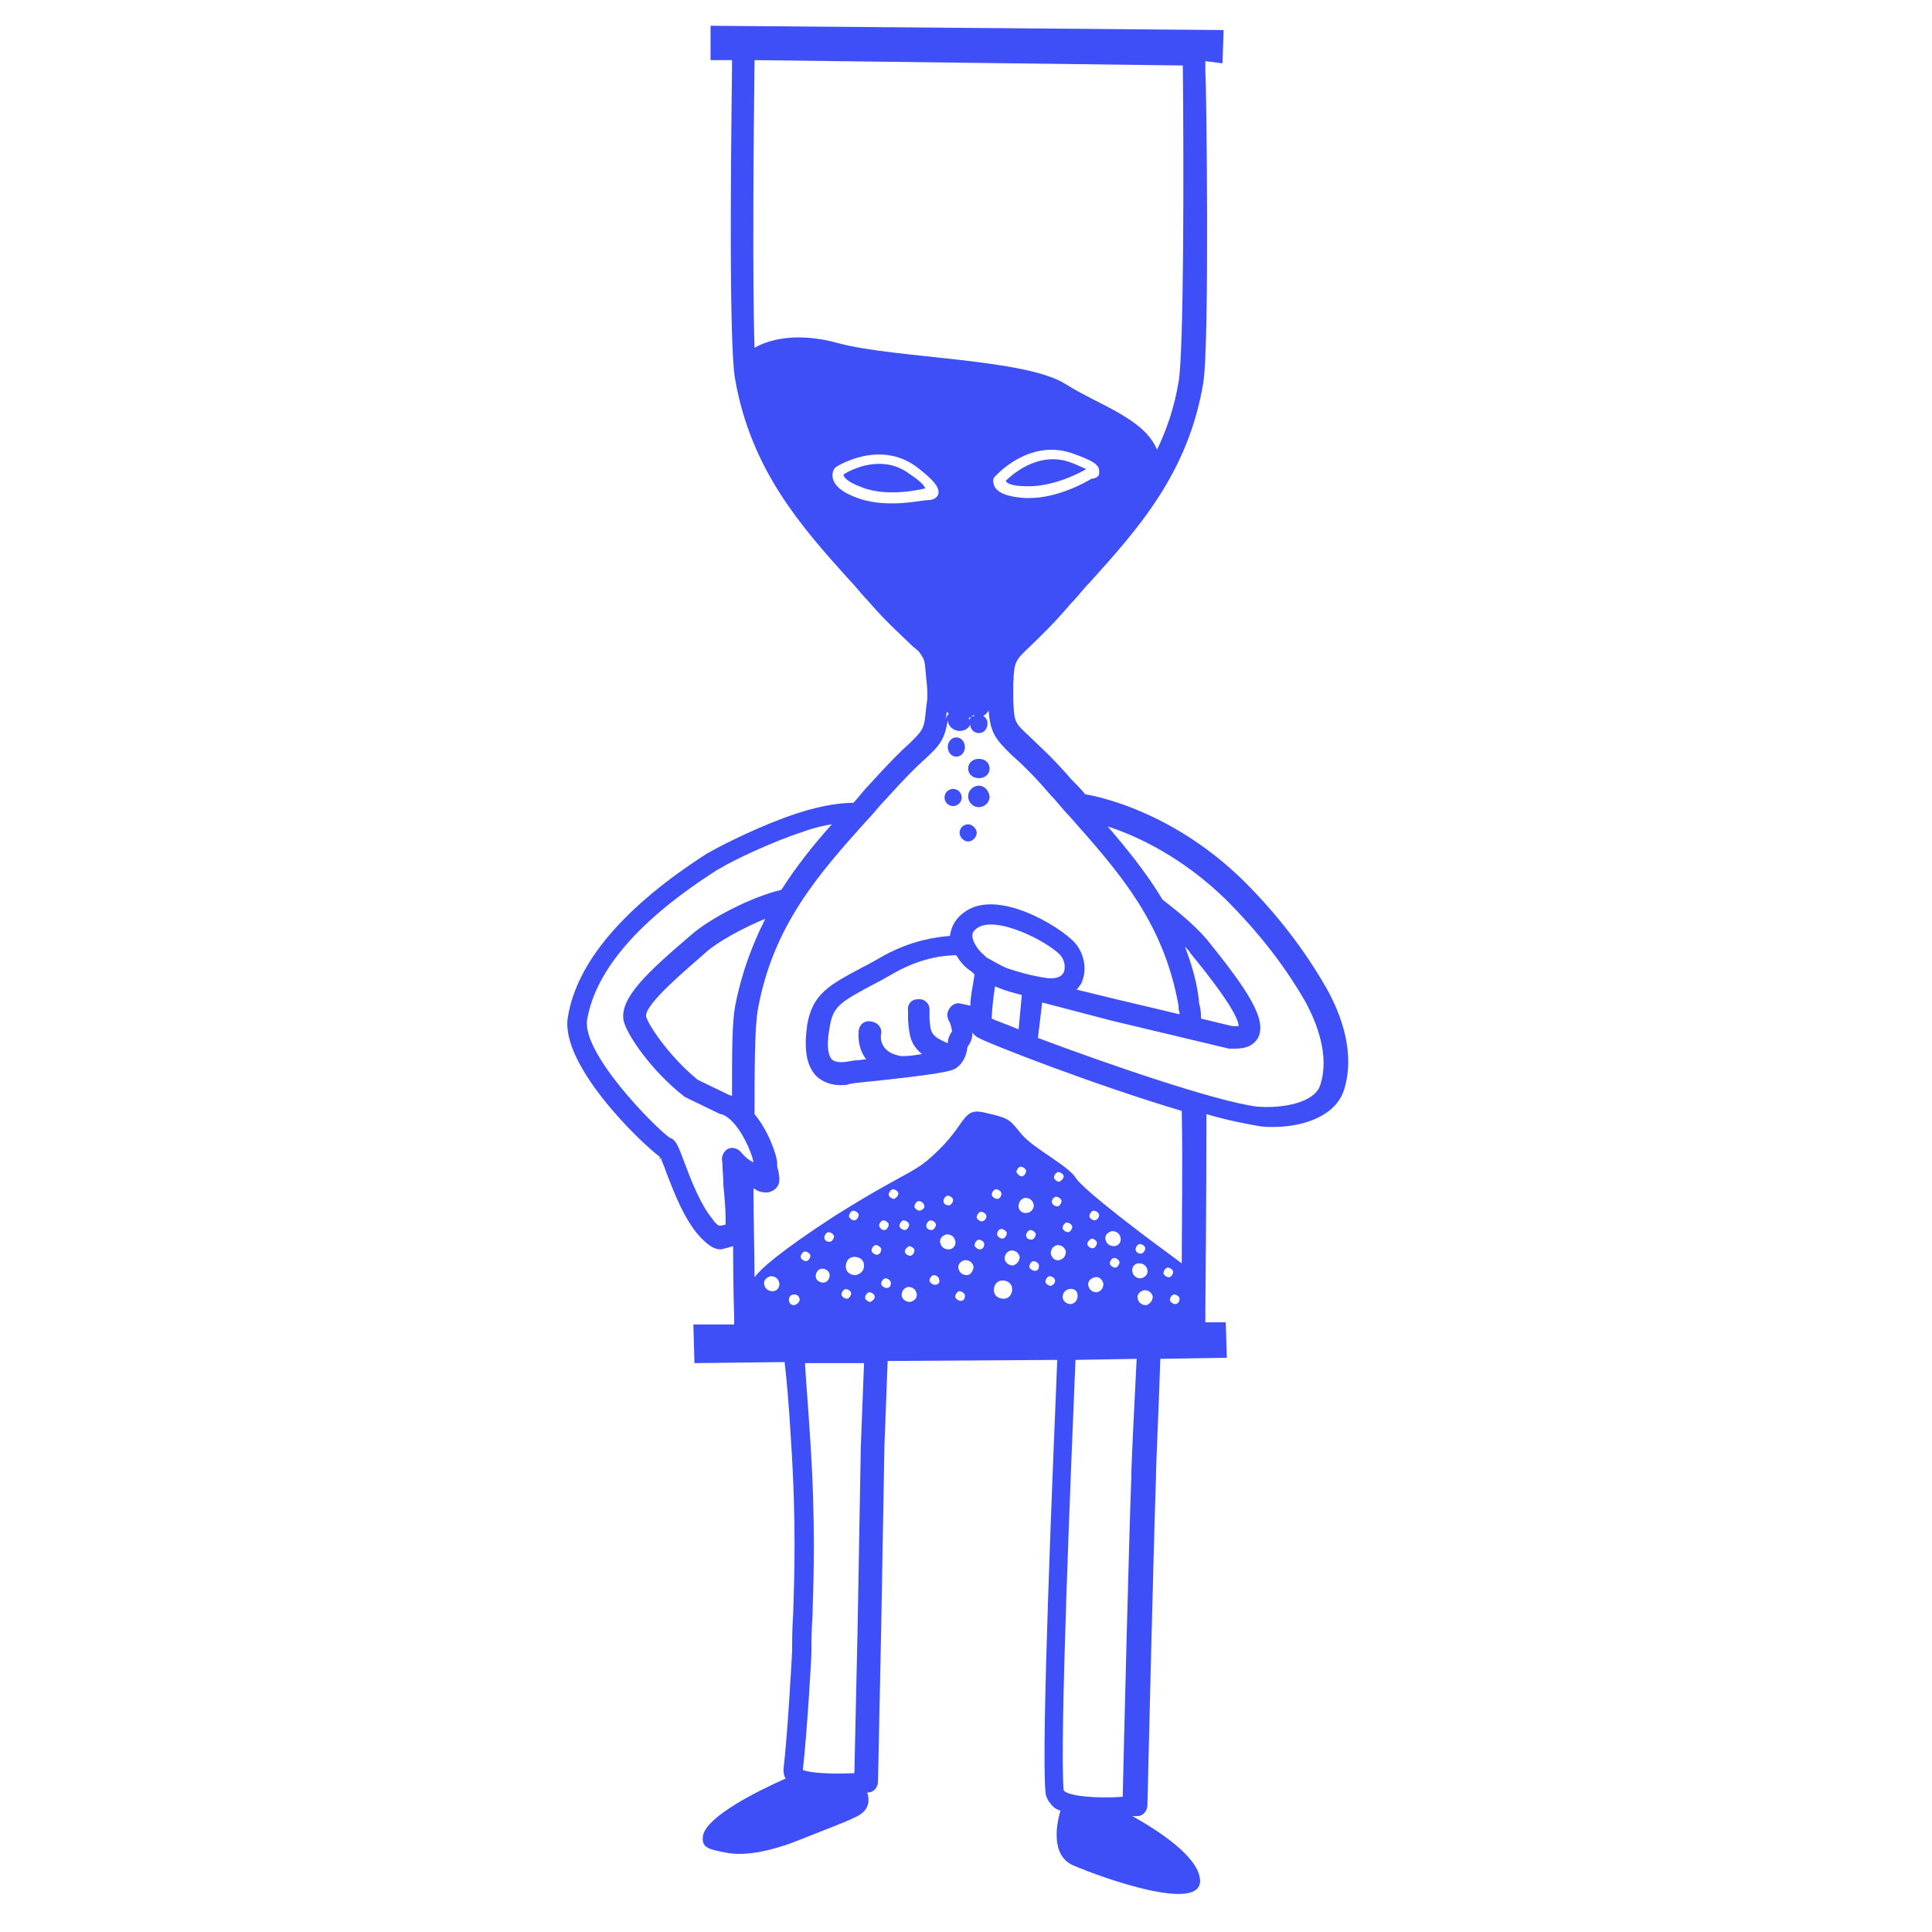 <?xml version="1.0" encoding="utf-8"?>
<!-- Generator: Adobe Illustrator 25.2.1, SVG Export Plug-In . SVG Version: 6.00 Build 0)  -->
<svg version="1.1" xmlns="http://www.w3.org/2000/svg" xmlns:xlink="http://www.w3.org/1999/xlink" x="0px" y="0px"
	 viewBox="0 0 180 180" style="enable-background:new 0 0 180 180;" xml:space="preserve">
<style type="text/css">
	.st0{fill:none;}
	.st1{fill:#3E4FF7;}
	.st2{fill:#FFFFFF;}
	.st3{fill:none;stroke:#3E4FF7;stroke-width:2;stroke-linecap:round;}
	.st4{fill:none;stroke:#3E4FF7;stroke-width:2;}
	.st5{fill:none;stroke:#3E4FF7;stroke-width:2;stroke-miterlimit:10;}
	.st6{fill:none;stroke:#FFFFFF;stroke-width:2;stroke-linecap:round;}
	.st7{fill:none;stroke:#FFFFFF;stroke-linecap:round;}
	.st8{fill:none;stroke:#FFFFFF;}
	.st9{fill:#FFFFFF;stroke:#3E4FF7;stroke-width:2;stroke-linecap:round;}
	.st10{fill:none;stroke:#3E4FF7;stroke-miterlimit:10;}
	.st11{fill:none;stroke:#3E4FF7;stroke-linecap:round;stroke-miterlimit:10;}
	.st12{fill:none;stroke:#3E4FF7;stroke-linecap:round;stroke-linejoin:round;stroke-miterlimit:10;}
	.st13{fill:none;stroke:#3E4FF7;stroke-width:2;stroke-linecap:round;stroke-miterlimit:10;}
	.st14{fill:none;stroke:#3E4FF7;stroke-width:2;stroke-linecap:round;stroke-linejoin:round;stroke-miterlimit:10;}
	.st15{fill:none;stroke:#FFFFFF;stroke-width:2;stroke-miterlimit:10;}
	.st16{fill:none;stroke:#FFFFFF;stroke-width:2;stroke-linecap:round;stroke-miterlimit:10;}
	.st17{fill:none;stroke:#FFFFFF;stroke-linecap:round;stroke-miterlimit:10;}
	.st18{fill:#FFFFFF;stroke:#3E4FF7;stroke-width:2;stroke-miterlimit:10;}
	.st19{fill:none;stroke:#3E4FF7;stroke-width:2;stroke-linecap:square;stroke-miterlimit:10;}
	.st20{fill:none;stroke:#3E4FF7;stroke-width:2;stroke-linejoin:round;stroke-miterlimit:10;}
	.st21{fill:none;stroke:#FFFFFF;stroke-miterlimit:10;}
</style>
<g id="Ebene_1">
</g>
<g id="Ebene_2">
	<g>
		<ellipse class="st1" cx="91.5" cy="65.6" rx="0.4" ry="0.8"/>
	</g>
	<g>
		<ellipse class="st1" cx="88.8" cy="74.3" rx="0.8" ry="0.8"/>
		<path class="st1" d="M91.2,73.2c-0.5,0-1,0.4-1,1c0,0.5,0.4,1,1,1c0.5,0,1-0.4,1-1C92.1,73.6,91.7,73.2,91.2,73.2z"/>
		<path class="st1" d="M91.2,72.5c0.6,0,1-0.4,1-0.9s-0.4-0.9-1-0.9c-0.6,0-1,0.4-1,0.9S90.6,72.5,91.2,72.5z"/>
		<path class="st1" d="M89.4,77.6c0,0.4,0.4,0.8,0.8,0.8S91,78,91,77.6s-0.4-0.8-0.8-0.8S89.4,77.1,89.4,77.6z"/>
		<ellipse class="st1" cx="89.1" cy="69.6" rx="0.8" ry="0.9"/>
		<path class="st1" d="M93.7,44.8c0.1,0.2,0.5,0.5,1.9,0.5c2.6,0.1,5.3-1.4,5.6-1.6c-0.3-0.1-0.8-0.4-1.7-0.7
			C96.6,42.1,94.2,44.3,93.7,44.8z"/>
		<path class="st1" d="M113.9,5.9l0.1-3.1L66.2,2.4l0,3.2l2,0l0,0.8c0,1-0.4,25.5,0.3,29c1.5,8.4,6.1,13.6,10.6,18.6
			c0.6,0.6,1.1,1.3,1.7,1.9c1.8,2.1,3.1,3.2,3.9,4c0.4,0.4,0.7,0.6,0.9,0.8c0.1,0.1,0.2,0.3,0.4,0.6c0.2,0.4,0.2,0.9,0.3,2
			c0.1,0.7,0.1,1.3,0.1,1.6l0,0c0,0.1,0,0.3-0.1,0.9c-0.2,2.1-0.2,2.1-1.5,3.4c-0.8,0.7-2,1.9-3.9,4c-0.5,0.5-0.9,1.1-1.4,1.6
			c-0.8,0-2.6,0.1-5.3,1c-3.1,1-6.9,2.9-8.1,3.6l-0.2,0.1c-7.8,5-12.2,10.2-13,15.3c-0.7,4.4,6.7,11.6,8.6,13
			c0.1,0.2,0.4,0.9,0.6,1.5c0.7,1.8,1.6,4.2,3,5.8c0.2,0.2,1.1,1.3,2,1.3c0,0,0.1,0,0.1,0c0.4-0.1,0.8-0.2,1.1-0.3
			c0,3.8,0.1,6.6,0.1,6.6l0,0.7l-3.8,0l0.1,3.6l8.4-0.1c0.2,1.7,0.4,4,0.6,7.4c0.5,7.6,0.3,12.7,0.2,16c-0.1,1.5-0.1,2.6-0.1,3.5
			c0,0.1-0.4,7.6-0.8,11c0,0.3,0,0.6,0.2,0.9c-2.7,1.2-7.3,3.5-7.7,5.3c-0.2,1.2,0.6,1.3,2.1,1.6c1.9,0.4,4.5-0.2,7.2-1.3
			c2.2-0.9,3.7-1.4,5.1-2.1c1.5-0.8,0.9-2.1,0.9-2.2c0,0,0.1,0,0.1,0c0.5,0,0.9-0.5,0.9-1l0.3-14.4l0.3-16.9l0.3-7.9l15.8-0.1
			c-0.4,9.8-1.5,35.8-1.1,40.2c0,0.5,0.3,1,0.7,1.4c0.2,0.2,0.4,0.3,0.7,0.4c-0.4,1.3-0.9,4.2,1.2,5.1c2.8,1.2,12.1,4.5,11.8,1.3
			c-0.2-2.2-4-4.6-6.3-5.9c0.2,0,0.4,0,0.5,0c0.5,0,0.9-0.5,0.9-1c0-0.3,0.6-25.1,0.8-30.6c0-1.3,0.3-7.3,0.4-11l6.2-0.1l-0.1-3.3
			l-1.9,0v-1.1c0-0.1,0.1-10.3,0.1-18.3c2,0.6,3.7,0.9,4.8,1.1c0.5,0.1,0.9,0.1,1.4,0.1c2.8,0,5.8-1,6.6-3.4c1.1-3.4-0.2-7-1.6-9.5
			c-2-3.5-4.5-6.8-7.7-10c-6.3-6.2-13-7.8-14.8-8.1c-0.4-0.5-0.8-0.9-1.3-1.4c-1.8-2.1-3.1-3.2-3.9-4c-1.4-1.3-1.4-1.3-1.5-3.4
			c0-0.3,0-0.5,0-0.7l0-0.7c0.1-2.2,0.1-2.2,1.7-3.7c0.8-0.8,2-1.9,3.7-3.9c0.6-0.6,1.1-1.3,1.7-1.9c4.5-5,9.2-10.2,10.6-18.6
			c0.6-3.5,0.3-28,0.2-29l0-1 M101.7,44.6c-0.5,0.3-3.1,1.8-5.8,1.8c-0.1,0-0.3,0-0.4,0c-1.5-0.1-2.4-0.4-2.8-1
			c-0.2-0.4-0.2-0.7-0.1-0.9l0.1-0.1c0.1-0.1,3.1-3.5,7.1-2.2c2,0.7,2.7,1.1,2.6,1.8C102.5,44.4,102,44.6,101.7,44.6z M70.3,32.4
			c-0.2-5.6-0.1-19.5,0-26.8l39.9,0.5c0.1,9,0.1,26.9-0.4,29.5c-0.4,2.4-1.1,4.4-2,6.3c-1.2-2.9-5.3-4.1-8.5-6.1
			c-3.7-2.4-15.8-2.4-21.1-3.8C73.6,30.7,71,32,70.3,32.4z M90.3,67.1c0-0.1,0-0.2-0.1-0.2c0.2,0,0.4-0.2,0.5-0.3
			c0,0,0.1,0.1,0.1,0.1C90.6,66.7,90.4,66.8,90.3,67.1z M88.2,66.3c0.1,0.1,0.1,0.1,0.2,0.2c-0.2,0.2-0.3,0.4-0.3,0.6
			C88.1,66.8,88.2,66.6,88.2,66.3z M89.4,66.2C89.4,66.2,89.4,66.2,89.4,66.2C89.4,66.2,89.4,66.2,89.4,66.2
			C89.4,66.2,89.4,66.2,89.4,66.2z M83.1,46.9c-1,0-2.1-0.1-3.2-0.5c-1.4-0.5-2.1-1.1-2.3-1.8c-0.1-0.4,0-0.8,0.2-1l0.1-0.1
			c0,0,4-2.6,7.5,0c1.7,1.3,2.2,2,2,2.6c-0.2,0.4-0.6,0.5-1,0.5C86,46.6,84.7,46.9,83.1,46.9z M61.4,107.8c0.2,0.1,0.3,0.2,0.3,0.2
			C61.5,108,61.4,107.9,61.4,107.8z M69,107.3c-0.4-0.4-1-0.5-1.4-0.1c-0.3,0.3-0.4,0.7-0.3,1.1c0,0.6,0.1,1.4,0.1,2.2
			c0.1,1,0.2,2.1,0.2,2.9l0,0.3c0,0.1,0,0.3,0,0.4c-0.1,0-0.3,0.1-0.6,0.1c-0.2-0.1-0.5-0.4-0.6-0.6c-1.1-1.3-2-3.6-2.6-5.2
			c-0.6-1.6-0.8-2.2-1.4-2.4c-1.2-0.8-8.2-7.8-7.7-11c0.8-4.6,4.8-9.3,12.2-14l0.2-0.1c1.1-0.7,4.9-2.5,7.7-3.4
			c1.1-0.4,2-0.6,2.7-0.7c-1.7,1.9-3.3,3.9-4.7,6.1c-2.9,0.7-6.7,2.7-8.4,4.2c-4.1,3.5-6.7,5.9-6.3,8c0.3,1.3,2.6,4.7,5.7,7.1
			l3.3,1.6l0.1,0c1.6,0.5,2.9,3.7,3,4.5C69.8,108.1,69.4,107.8,69,107.3z M71.3,85.6c-1.2,2.4-2.2,5-2.8,8.1
			c-0.3,1.5-0.3,4.4-0.3,8.4c-0.1,0-0.2-0.1-0.3-0.1l-2.9-1.4c-2.8-2.3-4.7-5.3-4.8-5.9c-0.2-1.1,3.9-4.5,5.6-6
			C66.8,87.8,69.1,86.5,71.3,85.6z M72,120.3c-0.4,0-0.7-0.2-0.8-0.6s0.2-0.7,0.6-0.8c0.4,0,0.7,0.2,0.8,0.6
			C72.7,119.9,72.4,120.3,72,120.3z M74,121.6c-0.3,0-0.5-0.2-0.5-0.5c0-0.3,0.2-0.5,0.5-0.5c0.3,0,0.5,0.2,0.5,0.5
			C74.5,121.3,74.3,121.5,74,121.6z M74.6,117.1c0-0.2,0.2-0.5,0.4-0.5c0.2,0,0.5,0.2,0.5,0.4c0,0.2-0.2,0.5-0.4,0.5
			C74.9,117.5,74.6,117.3,74.6,117.1z M80.2,134.8l-0.3,16.9l-0.3,13.5c-2.1,0.1-4.1,0-4.8-0.3c0.4-3.5,0.8-10.5,0.8-10.9
			c0-0.9,0-2,0.1-3.5c0.1-3.4,0.3-8.5-0.2-16.2c-0.2-3.2-0.4-5.5-0.5-7.3l5.5,0L80.2,134.8z M77.3,118.8c0,0.3-0.2,0.7-0.6,0.7
			c-0.3,0-0.7-0.2-0.7-0.6c0-0.3,0.2-0.7,0.6-0.7C77,118.2,77.3,118.5,77.3,118.8z M76.8,115.3c0-0.2,0.2-0.5,0.4-0.5
			s0.5,0.2,0.5,0.4c0,0.2-0.2,0.5-0.4,0.5S76.8,115.6,76.8,115.3z M78.4,120.6c0-0.2,0.2-0.5,0.4-0.5c0.2,0,0.5,0.2,0.5,0.4
			c0,0.2-0.2,0.5-0.4,0.5S78.4,120.8,78.4,120.6z M79.7,118.8c-0.5,0-0.9-0.3-0.9-0.8s0.3-0.9,0.8-0.9c0.5,0,0.9,0.3,0.9,0.8
			S80.2,118.7,79.7,118.8z M79.1,113.3c0-0.2,0.2-0.5,0.4-0.5s0.5,0.2,0.5,0.4c0,0.2-0.2,0.5-0.4,0.5S79.1,113.5,79.1,113.3z
			 M81.1,121.3c-0.2,0-0.5-0.2-0.5-0.4s0.2-0.5,0.4-0.5s0.5,0.2,0.5,0.4C81.5,121,81.3,121.2,81.1,121.3z M81.7,116.9
			c-0.2,0-0.5-0.2-0.5-0.4c0-0.2,0.2-0.5,0.4-0.5s0.5,0.2,0.5,0.4C82.1,116.7,81.9,116.9,81.7,116.9z M81.9,114.2
			c0-0.2,0.2-0.5,0.4-0.5s0.5,0.2,0.5,0.4c0,0.2-0.2,0.5-0.4,0.5C82.2,114.6,82,114.5,81.9,114.2z M82.6,120c-0.2,0-0.5-0.2-0.5-0.4
			s0.2-0.5,0.4-0.5s0.5,0.2,0.5,0.4C83,119.8,82.9,120,82.6,120z M83.3,111.7c-0.2,0-0.5-0.2-0.5-0.4c0-0.2,0.2-0.5,0.4-0.5
			c0.2,0,0.5,0.2,0.5,0.4C83.7,111.4,83.5,111.6,83.3,111.7z M83.8,114.2c0-0.2,0.2-0.5,0.4-0.5c0.2,0,0.5,0.2,0.5,0.4
			c0,0.2-0.2,0.5-0.4,0.5S83.8,114.4,83.8,114.2z M84.7,116.1c0.2,0,0.5,0.2,0.5,0.4c0,0.2-0.2,0.5-0.4,0.5s-0.5-0.2-0.5-0.4
			C84.3,116.4,84.5,116.2,84.7,116.1z M84.8,121.3c-0.4,0-0.7-0.2-0.8-0.6c0-0.4,0.2-0.7,0.6-0.8c0.4,0,0.7,0.2,0.8,0.6
			C85.5,120.9,85.2,121.2,84.8,121.3z M85.7,112.8c-0.2,0-0.5-0.2-0.5-0.4c0-0.2,0.2-0.5,0.4-0.5s0.5,0.2,0.5,0.4
			C86.2,112.5,86,112.7,85.7,112.8z M86.3,114.2c0-0.2,0.2-0.5,0.4-0.5s0.5,0.2,0.5,0.4s-0.2,0.5-0.4,0.5S86.3,114.5,86.3,114.2z
			 M87.1,119.7c-0.2,0-0.5-0.2-0.5-0.4c0-0.2,0.2-0.5,0.4-0.5s0.5,0.2,0.5,0.4C87.6,119.5,87.4,119.7,87.1,119.7z M88.4,116.4
			c-0.4,0-0.7-0.2-0.8-0.6s0.2-0.7,0.6-0.8c0.4,0,0.7,0.2,0.8,0.6S88.8,116.4,88.4,116.4z M87.9,111.9c0-0.2,0.2-0.5,0.4-0.5
			c0.2,0,0.5,0.2,0.5,0.4c0,0.2-0.2,0.5-0.4,0.5S87.9,112.2,87.9,111.9z M89.5,121.2c-0.2,0-0.5-0.2-0.5-0.4c0-0.2,0.2-0.5,0.4-0.5
			c0.2,0,0.5,0.2,0.5,0.4C89.9,121,89.8,121.2,89.5,121.2z M90.1,118.8c-0.4,0-0.7-0.2-0.8-0.6s0.2-0.7,0.6-0.8
			c0.4,0,0.7,0.2,0.8,0.6C90.7,118.4,90.4,118.8,90.1,118.8z M91.3,116.4c-0.2,0-0.5-0.2-0.5-0.4c0-0.2,0.2-0.5,0.4-0.5
			s0.5,0.2,0.5,0.4S91.6,116.4,91.3,116.4z M91.5,113.8c-0.2,0-0.5-0.2-0.5-0.4c0-0.2,0.2-0.5,0.4-0.5s0.5,0.2,0.5,0.4
			C91.9,113.5,91.8,113.7,91.5,113.8z M92.9,111.7c-0.2,0-0.5-0.2-0.5-0.4c0-0.2,0.2-0.5,0.4-0.5s0.5,0.2,0.5,0.4
			C93.3,111.5,93.1,111.7,92.9,111.7z M93.3,114.5c0.2,0,0.5,0.2,0.5,0.4c0,0.2-0.2,0.5-0.4,0.5s-0.5-0.2-0.5-0.4
			C92.9,114.7,93.1,114.5,93.3,114.5z M93.5,121c-0.5,0-0.9-0.3-0.9-0.8s0.3-0.9,0.8-0.9c0.5,0,0.9,0.3,0.9,0.8S94,121,93.5,121z
			 M94.4,117.9c-0.4,0-0.7-0.2-0.8-0.6c0-0.4,0.2-0.7,0.6-0.8c0.4,0,0.7,0.2,0.8,0.6C95,117.5,94.7,117.8,94.4,117.9z M94.7,109.2
			c0-0.2,0.2-0.5,0.4-0.5s0.5,0.2,0.5,0.4s-0.2,0.5-0.4,0.5C95,109.6,94.8,109.4,94.7,109.2z M94.9,112.4c0-0.4,0.2-0.7,0.6-0.8
			c0.4,0,0.7,0.2,0.8,0.6S96,113,95.7,113C95.3,113.1,94.9,112.8,94.9,112.4z M95.6,115.1c0-0.2,0.2-0.5,0.4-0.5s0.5,0.2,0.5,0.4
			c0,0.2-0.2,0.5-0.4,0.5S95.6,115.4,95.6,115.1z M96.4,118.4c-0.2,0-0.5-0.2-0.5-0.4c0-0.2,0.2-0.5,0.4-0.5s0.5,0.2,0.5,0.4
			C96.8,118.2,96.7,118.4,96.4,118.4z M97.9,119.8c-0.2,0-0.5-0.2-0.5-0.4c0-0.2,0.2-0.5,0.4-0.5s0.5,0.2,0.5,0.4
			C98.3,119.5,98.2,119.7,97.9,119.8z M97.9,116.8c0-0.4,0.2-0.7,0.6-0.8c0.4,0,0.7,0.2,0.8,0.6c0,0.4-0.2,0.7-0.6,0.8
			C98.3,117.5,98,117.2,97.9,116.8z M99.5,114.8c-0.2,0-0.5-0.2-0.5-0.4c0-0.2,0.2-0.5,0.4-0.5c0.2,0,0.5,0.2,0.5,0.4
			C99.9,114.5,99.7,114.8,99.5,114.8z M100.4,120.7c0,0.4-0.2,0.7-0.6,0.8c-0.4,0-0.7-0.2-0.8-0.6c0-0.4,0.2-0.7,0.6-0.8
			C100.1,120,100.4,120.3,100.4,120.7z M98.7,110.1c-0.2,0-0.5-0.2-0.5-0.4s0.2-0.5,0.4-0.5c0.2,0,0.5,0.2,0.5,0.4
			C99.1,109.8,98.9,110,98.7,110.1z M98.4,111.5c0.2,0,0.5,0.2,0.5,0.4s-0.2,0.5-0.4,0.5c-0.2,0-0.5-0.2-0.5-0.4
			C98,111.7,98.2,111.5,98.4,111.5z M105.4,137.7c-0.2,4.9-0.7,25.2-0.8,29.7c-2.6,0.2-5.2-0.1-5.5-0.6c-0.4-4.3,0.7-30.4,1.1-40.1
			l5.7-0.1C105.7,130.5,105.4,136.4,105.4,137.7z M102,113.7c-0.2,0-0.5-0.2-0.5-0.4c0-0.2,0.2-0.5,0.4-0.5c0.2,0,0.5,0.2,0.5,0.4
			C102.4,113.4,102.3,113.6,102,113.7z M102.8,119.6c0,0.4-0.2,0.7-0.6,0.8c-0.4,0-0.7-0.2-0.8-0.6s0.2-0.7,0.6-0.8
			C102.4,118.9,102.7,119.2,102.8,119.6z M101.7,115.4c0.2,0,0.5,0.2,0.5,0.4c0,0.2-0.2,0.5-0.4,0.5s-0.5-0.2-0.5-0.4
			C101.3,115.7,101.5,115.5,101.7,115.4z M103.8,116.1c-0.4,0-0.7-0.2-0.8-0.6s0.2-0.7,0.6-0.8c0.4,0,0.7,0.2,0.8,0.6
			C104.5,115.7,104.2,116.1,103.8,116.1z M104.3,117.6c0,0.2-0.2,0.5-0.4,0.5c-0.2,0-0.5-0.2-0.5-0.4c0-0.2,0.2-0.5,0.4-0.5
			S104.3,117.4,104.3,117.6z M106.1,117.7c0.4,0,0.7,0.2,0.8,0.6s-0.2,0.7-0.6,0.8c-0.4,0-0.7-0.2-0.8-0.6S105.7,117.7,106.1,117.7z
			 M105.8,116.4c0-0.2,0.2-0.5,0.4-0.5c0.2,0,0.5,0.2,0.5,0.4c0,0.2-0.2,0.5-0.4,0.5C106,116.8,105.8,116.6,105.8,116.4z
			 M106.8,121.6c-0.4,0-0.7-0.2-0.8-0.6s0.2-0.7,0.6-0.8c0.4,0,0.7,0.2,0.8,0.6C107.4,121.2,107.1,121.5,106.8,121.6z M108.4,118.6
			c0-0.2,0.2-0.5,0.4-0.5c0.2,0,0.5,0.2,0.5,0.4c0,0.2-0.2,0.5-0.4,0.5S108.4,118.8,108.4,118.6z M109.5,121.5
			c-0.2,0-0.5-0.2-0.5-0.4c0-0.2,0.2-0.5,0.4-0.5s0.5,0.2,0.5,0.4C109.9,121.3,109.7,121.5,109.5,121.5z M110.1,117.9l0-0.2
			l-2.3-1.7c0,0-6.9-5.1-7.6-6.3c-0.7-1.1-3.9-2.7-5-4s-1-1.5-3.3-2c-2.2-0.6-1.8,0.8-4.3,3.3c-2.5,2.5-2.5,1.7-9.7,6.2
			c-5.4,3.5-7.1,5.1-7.6,5.8c0-2.2-0.1-5.2-0.1-8.3c0.1,0.1,0.2,0.1,0.3,0.2c0.2,0.1,0.5,0.2,0.9,0.2c0.3,0,0.5-0.1,0.8-0.3
			c0.6-0.5,0.4-1.2,0.3-1.8c-0.1-0.2-0.1-0.5-0.1-0.7c0-0.5-0.7-2.8-2.1-4.5c0-3.8,0-8,0.3-9.7c1.4-7.8,5.6-12.6,10.2-17.7
			c0.6-0.6,1.1-1.3,1.7-1.9c1.8-2,2.9-3.1,3.7-3.8c1.4-1.3,1.8-1.8,2.1-3.6c0,0.5,0.5,1,1.1,1c0.5,0,0.9-0.3,1-0.6
			c0,0.5,0.4,0.8,0.8,0.8c0.5,0,0.8-0.4,0.8-0.9c0-0.3-0.1-0.5-0.4-0.7c0.2-0.1,0.4-0.3,0.5-0.5c0.2,2.1,0.6,2.6,2.1,4.1
			c0.8,0.7,2,1.8,3.7,3.8c0.6,0.6,1.1,1.3,1.7,1.9c4.5,5.1,8.8,9.8,10.2,17.7l0,0.2c0,0.2,0.1,0.4,0.1,0.6l-5.9-1.4l-3.7-0.9
			c0.2-0.2,0.3-0.4,0.4-0.5c0.6-1.2,0.4-2.7-0.5-3.8c-1.4-1.6-7.5-5.3-10.5-2.8c-0.9,0.7-1.1,1.5-1.2,2.1c-1.3,0.1-3.5,0.4-6.1,1.8
			c-0.7,0.4-1.4,0.8-2,1.1c-3.2,1.7-4.7,2.5-5.2,5.4c-0.3,2.2-0.1,3.7,0.8,4.7c0.7,0.7,1.6,0.9,2.3,0.9c0.3,0,0.6,0,0.8-0.1l0.6-0.1
			c7.9-0.8,9-1.1,9.4-1.4c0.7-0.5,0.9-1.2,1-1.7c0-0.2,0.1-0.4,0.2-0.5c0.2-0.3,0.3-0.7,0.3-1.1c0.1,0.2,0.3,0.3,0.4,0.4
			c0.7,0.5,11.3,4.6,19.1,6.9C110.2,108.3,110.1,114.1,110.1,117.9z M93.8,90.2c-0.7-0.3-1.5-0.8-1.9-1L91.7,89
			c-0.5-0.4-1.1-1.2-1.1-1.8c0-0.2,0-0.4,0.4-0.7c1.7-1.3,6.6,1.2,7.8,2.5c0.4,0.5,0.5,1.1,0.3,1.6c-0.3,0.6-1.2,0.6-1.7,0.5
			C96,90.9,94.7,90.5,93.8,90.2z M95.2,92.7l-0.3,3.2c-1.2-0.5-2.1-0.8-2.5-1c0-0.5,0.1-1.7,0.3-3c0.2,0.1,0.3,0.1,0.5,0.2
			C93.7,92.3,94.4,92.5,95.2,92.7z M88.4,95.1c0.2,0.3,0.3,0.9,0.3,1c-0.3,0.4-0.4,0.8-0.4,1.1c-1.6-0.7-1.6-1-1.7-2.3
			c0-0.3,0-0.5,0-0.9c0-0.5-0.5-1-1.1-0.9c-0.6,0-1,0.5-0.9,1.1c0,0.3,0,0.6,0,0.8c0.1,1.4,0.2,2.3,1.3,3.2
			c-0.5,0.1-1.2,0.2-1.9,0.2c0,0,0,0,0,0c-2-0.3-2-1.7-1.9-2.1c0.1-0.5-0.3-1-0.8-1.1C80.6,95,80.1,95.4,80,96
			c0,0.2-0.2,1.5,0.7,2.7c-0.3,0-0.7,0.1-1.1,0.1L79,98.9c-0.5,0.1-1.2,0.1-1.5-0.2c-0.2-0.2-0.6-0.9-0.2-3c0.3-1.9,0.9-2.3,4.1-4
			c0.6-0.3,1.3-0.7,2-1.1c2.7-1.5,4.9-1.6,5.7-1.6c0.5,0.9,1.2,1.4,1.4,1.5l0,0c0.1,0.1,0.2,0.2,0.3,0.3c-0.2,1.2-0.4,2.2-0.4,2.9
			l-0.9-0.2c-0.4-0.1-0.8,0.1-1,0.4C88.2,94.3,88.2,94.7,88.4,95.1z M123,101.1c-0.5,1.6-3.4,2.2-5.9,2c-3.9-0.5-14.3-4.1-20.4-6.4
			l0.4-3.3l6.5,1.7l10.9,2.6c0,0,0.1,0,0.1,0c0.2,0,0.3,0,0.5,0c1,0,1.7-0.3,2.1-1c0.9-1.7-1-4.5-4.7-9.1c-1.6-1.9-4-3.6-4.2-3.8
			c-1.5-2.5-3.3-4.7-5.1-6.8c2.8,0.9,7,2.9,11,6.8c3.1,3.1,5.5,6.2,7.4,9.5C122.7,95.3,123.9,98.4,123,101.1z M110.4,88.2
			c0.2,0.2,0.4,0.4,0.5,0.6c3.7,4.5,4.5,6.2,4.5,6.8c-0.1,0-0.3,0-0.6,0l-2.9-0.7c0-0.8-0.1-1.1-0.2-1.5l0-0.2
			C111.5,91.4,111,89.8,110.4,88.2z"/>
		<path class="st1" d="M84.8,44.2c-2.6-2-5.6-0.4-6.2,0c0,0,0,0,0,0.1c0,0.1,0.3,0.6,1.7,1.1c2.5,1,5.9,0.1,5.9,0.1l0,0
			C86.1,45.2,85.7,44.8,84.8,44.2z"/>
	</g>
</g>
</svg>
